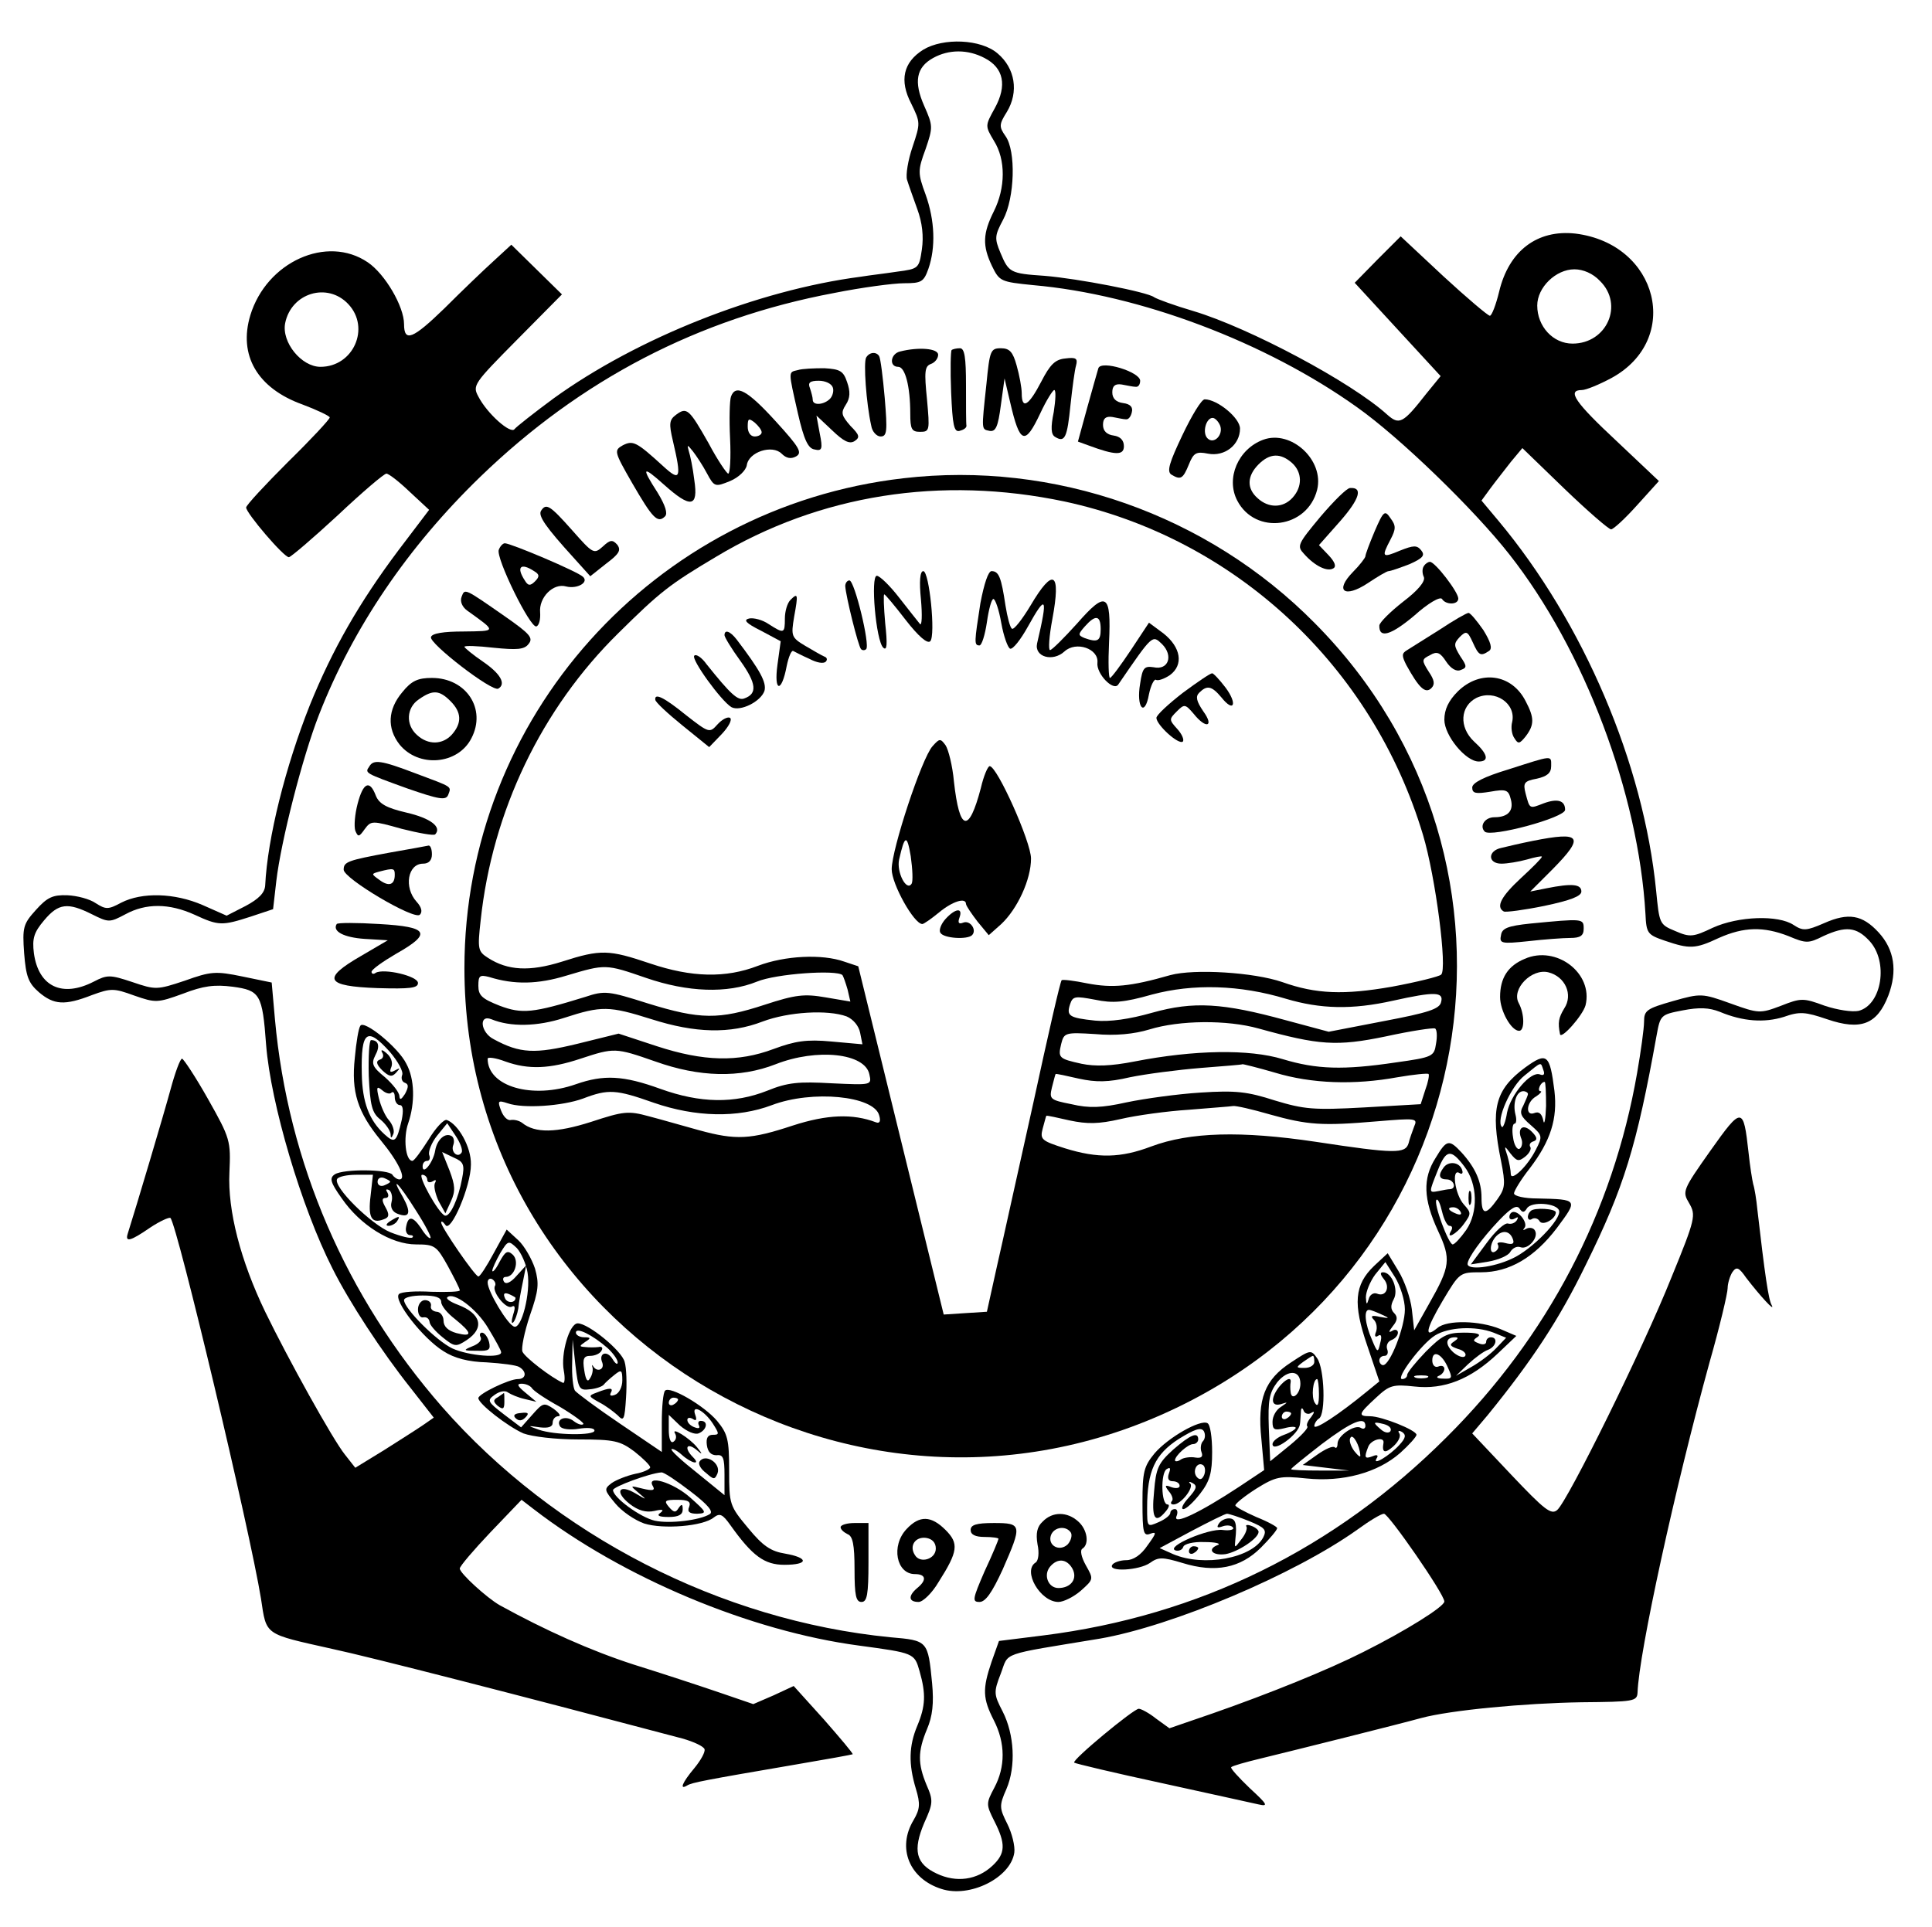 <?xml version="1.0" standalone="no"?>
<!DOCTYPE svg PUBLIC "-//W3C//DTD SVG 20010904//EN"
 "http://www.w3.org/TR/2001/REC-SVG-20010904/DTD/svg10.dtd">
<svg version="1.0" xmlns="http://www.w3.org/2000/svg"
 width="416pt" height="415pt" viewBox="0 0 416 415"
 preserveAspectRatio="xMidYMid meet">

<g transform="translate(0,415) scale(0.1,-0.1)"
fill="#000000" stroke="none">
<path d="M1988 4043 c-43 -27 -52 -66 -26 -116 20 -41 20 -42 3 -93 -10 -29
-15 -61 -12 -71 3 -10 13 -38 22 -63 11 -30 14 -59 10 -87 -6 -41 -7 -42 -53
-48 -26 -4 -61 -8 -79 -11 -222 -29 -481 -132 -661 -262 -42 -31 -80 -61 -84
-66 -8 -12 -59 33 -78 70 -13 24 -10 28 83 122 l97 98 -54 53 -55 54 -38 -35
c-21 -19 -69 -65 -106 -102 -68 -66 -87 -74 -87 -34 0 38 -41 108 -78 133 -88
60 -218 1 -253 -114 -26 -86 15 -157 112 -192 32 -12 59 -25 59 -28 0 -4 -40
-47 -90 -96 -49 -49 -90 -93 -90 -98 0 -12 81 -107 92 -107 4 0 52 41 105 90
53 50 100 90 105 90 5 0 27 -17 50 -39 l42 -39 -66 -87 c-84 -112 -142 -213
-191 -334 -52 -131 -91 -285 -96 -388 -1 -16 -14 -29 -42 -44 l-41 -21 -52 23
c-60 26 -130 28 -175 5 -28 -15 -33 -15 -55 -1 -13 9 -40 16 -61 17 -31 1 -43
-4 -68 -32 -27 -30 -29 -37 -25 -93 4 -50 9 -64 32 -84 32 -27 55 -29 114 -6
41 15 47 15 91 -1 46 -16 50 -16 105 4 44 17 68 20 107 15 59 -8 64 -16 72
-125 10 -127 76 -350 143 -482 36 -72 106 -179 168 -257 l50 -64 -23 -16 c-13
-9 -51 -33 -84 -54 l-62 -38 -22 28 c-26 32 -123 207 -172 308 -53 110 -81
218 -77 300 3 68 2 73 -46 158 -27 48 -53 87 -56 87 -4 0 -15 -30 -25 -67 -15
-55 -73 -250 -92 -310 -6 -19 6 -16 48 13 21 14 41 23 44 21 15 -16 171 -672
195 -820 12 -80 6 -75 153 -108 80 -17 407 -101 754 -193 25 -7 46 -17 48 -23
2 -6 -8 -24 -22 -41 -26 -31 -33 -48 -15 -37 10 6 35 11 234 45 65 11 120 21
122 22 1 2 -27 35 -62 75 l-65 72 -43 -20 -44 -19 -73 25 c-41 14 -123 41
-184 60 -93 30 -191 74 -289 128 -28 16 -86 69 -86 79 0 5 30 40 66 78 l67 70
26 -20 c192 -148 467 -263 701 -294 118 -16 119 -16 130 -55 14 -49 13 -75 -5
-118 -18 -43 -19 -82 -3 -135 10 -33 9 -44 -5 -68 -36 -60 -9 -126 60 -148 61
-20 149 24 157 78 2 14 -5 42 -15 62 -17 34 -18 39 -2 75 21 49 17 118 -8 167
-19 37 -20 41 -4 82 18 47 -5 39 213 75 156 27 419 138 555 235 26 19 51 34
57 34 10 0 130 -173 130 -189 0 -11 -83 -63 -175 -109 -75 -38 -201 -89 -324
-132 l-93 -32 -29 21 c-15 12 -32 21 -37 21 -11 0 -145 -111 -139 -116 2 -2
86 -22 188 -44 101 -22 195 -43 209 -46 22 -5 19 0 -19 35 -24 23 -42 43 -40
45 2 3 31 11 64 19 74 18 298 74 345 87 63 17 222 32 345 34 113 1 120 2 121
21 3 86 81 442 155 711 22 77 39 149 39 160 0 10 5 26 10 34 9 13 14 11 30
-12 30 -39 63 -75 55 -59 -7 11 -15 67 -31 206 -2 21 -6 46 -9 55 -2 8 -7 39
-10 68 -11 99 -14 100 -82 4 -60 -85 -61 -88 -46 -113 15 -26 14 -33 -38 -160
-61 -153 -223 -481 -246 -501 -13 -11 -27 0 -99 76 l-84 89 33 39 c96 118 154
206 211 323 83 168 110 256 153 495 8 44 9 45 56 54 36 7 57 6 80 -3 50 -21
96 -24 138 -11 34 12 46 11 93 -5 73 -25 108 -11 132 51 20 53 13 99 -21 136
-35 38 -65 43 -117 20 -39 -17 -46 -17 -66 -4 -33 22 -119 19 -174 -6 -42 -20
-49 -21 -81 -7 -34 14 -34 16 -41 87 -27 273 -156 577 -340 797 l-36 43 19 26
c11 15 31 40 44 57 l25 30 91 -88 c50 -48 95 -87 100 -87 5 0 30 23 56 52 l47
52 -91 86 c-89 83 -108 110 -75 110 9 0 38 12 64 26 152 83 101 289 -78 311
-82 9 -143 -37 -164 -125 -7 -29 -16 -52 -20 -52 -4 0 -49 38 -100 85 l-92 86
-50 -50 -49 -50 92 -100 93 -101 -31 -38 c-50 -64 -58 -68 -84 -45 -77 70
-297 187 -417 223 -41 12 -79 26 -85 30 -14 11 -163 40 -236 46 -74 5 -77 7
-95 50 -13 31 -12 37 6 71 25 47 28 148 5 180 -14 20 -14 25 3 52 26 43 18 94
-20 126 -36 31 -117 34 -160 8z m132 -18 c41 -21 49 -59 22 -108 -21 -38 -21
-38 -2 -70 26 -41 25 -102 0 -152 -24 -48 -25 -74 -4 -118 16 -33 19 -34 88
-41 230 -20 502 -123 698 -263 92 -65 252 -220 328 -317 162 -206 278 -515
293 -774 2 -42 4 -45 42 -58 53 -18 65 -18 116 6 54 24 96 25 150 4 38 -16 43
-16 75 0 48 22 71 20 99 -10 42 -45 27 -138 -23 -151 -14 -3 -46 2 -73 11 -46
17 -51 17 -94 0 -45 -17 -48 -17 -109 5 -61 22 -64 22 -124 5 -56 -16 -62 -20
-62 -44 0 -15 -7 -65 -15 -111 -52 -299 -192 -567 -410 -784 -241 -241 -534
-385 -868 -427 l-96 -12 -16 -45 c-20 -59 -19 -79 5 -126 25 -49 25 -100 1
-145 -18 -34 -18 -36 0 -72 25 -49 24 -70 -4 -96 -33 -31 -78 -37 -120 -17
-45 21 -52 50 -27 109 19 42 20 48 5 82 -19 46 -19 72 1 120 12 28 15 56 11
99 -9 92 -9 92 -90 99 -365 36 -722 219 -965 496 -207 237 -332 526 -360 835
l-7 79 -63 13 c-58 12 -68 11 -124 -9 -60 -20 -63 -20 -113 -3 -48 16 -54 16
-83 1 -68 -35 -119 -11 -129 61 -4 32 0 45 22 71 31 37 51 39 103 13 36 -18
38 -18 72 0 44 24 94 24 149 -1 52 -24 59 -24 121 -4 l48 16 7 61 c10 85 56
266 92 358 73 187 191 361 347 512 216 209 469 341 762 396 60 12 128 21 151
21 37 0 42 3 52 31 16 46 14 104 -6 160 -17 46 -17 52 0 98 16 47 16 50 -3 93
-23 52 -17 83 19 103 34 19 75 19 111 0z m1325 -480 c52 -51 15 -135 -59 -135
-42 0 -76 37 -76 82 0 39 40 78 80 78 19 0 40 -9 55 -25z m-2695 -50 c48 -51
11 -135 -60 -135 -41 0 -84 53 -76 94 13 65 91 89 136 41z"/>
<path d="M1938 3393 c-21 -5 -24 -33 -4 -33 15 0 26 -42 26 -101 0 -33 3 -39
21 -39 21 0 21 3 15 70 -6 59 -5 71 8 76 9 3 16 12 16 20 0 14 -43 17 -82 7z"/>
<path d="M2049 3396 c-2 -2 -3 -43 -1 -91 3 -70 6 -86 18 -83 8 2 15 6 15 11
-1 4 -1 43 -1 87 0 60 -3 80 -13 80 -8 0 -16 -2 -18 -4z"/>
<path d="M2124 3323 c-11 -102 -11 -97 7 -101 13 -2 18 9 24 55 l8 58 12 -51
c21 -91 32 -94 65 -24 13 28 27 50 30 50 4 0 3 -21 -1 -47 -7 -34 -6 -49 3
-54 21 -13 26 -1 33 69 4 37 9 75 12 85 4 15 0 18 -23 15 -22 -2 -33 -13 -52
-50 -27 -52 -42 -61 -42 -25 0 12 -5 39 -11 60 -8 29 -15 37 -34 37 -22 0 -24
-5 -31 -77z"/>
<path d="M1865 3380 c-6 -10 0 -98 11 -147 2 -13 12 -23 20 -23 14 0 15 11 9
83 -4 45 -9 85 -12 90 -6 10 -21 9 -28 -3z"/>
<path d="M2365 3357 c-2 -7 -13 -45 -24 -85 l-20 -73 22 -8 c59 -22 77 -22 77
-2 0 13 -8 21 -22 23 -15 2 -23 10 -23 23 0 14 6 19 20 17 11 -2 24 -5 29 -5
6 -1 11 6 13 15 3 11 -3 18 -19 20 -15 2 -23 10 -23 23 0 14 6 19 20 17 11 -2
25 -5 30 -5 6 -1 10 5 10 13 0 19 -84 45 -90 27z"/>
<path d="M1718 3353 c-21 -5 -21 0 0 -93 13 -57 22 -76 36 -78 16 -4 18 1 11
35 l-7 38 34 -32 c24 -23 37 -30 48 -23 12 8 11 13 -9 33 -19 22 -21 28 -10
45 10 15 10 29 3 49 -8 24 -15 28 -49 30 -22 0 -48 -1 -57 -4z m75 -37 c3 -7
0 -19 -6 -25 -13 -13 -37 -15 -37 -2 0 5 -3 16 -6 25 -5 12 0 16 19 16 14 0
27 -6 30 -14z"/>
<path d="M1574 3296 c-3 -8 -4 -49 -2 -90 2 -42 0 -76 -4 -76 -3 0 -23 29 -42
65 -42 74 -47 79 -70 62 -15 -11 -16 -19 -7 -57 19 -81 16 -88 -21 -54 -58 53
-65 56 -87 45 -19 -11 -19 -13 20 -81 44 -76 55 -88 71 -72 6 6 1 23 -16 51
-36 56 -33 59 14 17 57 -51 74 -49 65 10 -3 26 -9 54 -12 63 -4 14 -3 14 9 -1
7 -9 21 -30 30 -47 16 -30 18 -30 50 -17 19 8 34 23 36 34 4 29 55 45 75 25
10 -10 20 -12 31 -6 14 8 8 19 -44 76 -61 67 -86 80 -96 53z m66 -77 c0 -5 -7
-9 -15 -9 -9 0 -15 9 -15 21 0 18 2 19 15 9 8 -7 15 -16 15 -21z"/>
<path d="M2546 3213 c-28 -59 -34 -78 -24 -85 20 -12 25 -10 38 22 10 25 16
28 41 23 36 -7 69 19 69 54 0 23 -49 63 -76 63 -7 0 -28 -35 -48 -77z m81 21
c8 -20 -13 -42 -27 -28 -12 12 -3 44 11 44 5 0 12 -7 16 -16z"/>
<path d="M2720 3203 c-54 -20 -81 -83 -56 -131 39 -75 151 -60 172 23 16 64
-56 130 -116 108z m62 -50 c22 -20 23 -51 1 -75 -20 -22 -51 -23 -75 -1 -24
21 -23 48 2 73 24 24 47 25 72 3z"/>
<path d="M1945 3120 c-538 -62 -945 -516 -945 -1055 0 -775 827 -1286 1533
-947 659 316 810 1174 298 1690 -231 234 -561 350 -886 312z m347 -50 c367
-79 663 -354 772 -718 27 -90 53 -290 39 -301 -4 -4 -52 -16 -106 -26 -103
-18 -163 -16 -236 10 -61 21 -189 29 -241 15 -87 -25 -125 -28 -178 -18 -29 6
-54 9 -56 7 -3 -2 -30 -121 -61 -264 -32 -143 -67 -303 -79 -355 l-21 -95 -47
-3 -46 -3 -92 375 -92 375 -30 10 c-48 17 -128 13 -186 -9 -70 -27 -143 -25
-232 5 -89 30 -106 31 -190 4 -70 -22 -117 -19 -159 8 -22 14 -23 19 -16 81
25 235 131 456 297 619 89 88 109 104 210 164 223 134 484 175 750 119z m-901
-1026 c90 -31 175 -34 239 -8 41 17 171 26 184 14 2 -3 7 -17 11 -31 l6 -26
-53 9 c-46 8 -65 6 -132 -16 -98 -32 -138 -32 -251 3 -85 27 -93 28 -135 14
-113 -35 -136 -37 -184 -19 -38 15 -46 22 -46 43 0 22 3 24 23 19 54 -17 105
-16 167 3 84 25 84 25 171 -5z m1378 -45 c74 -22 142 -24 231 -4 90 20 109 19
103 -3 -3 -15 -28 -23 -123 -41 l-119 -23 -93 25 c-135 37 -198 41 -287 16
-49 -14 -92 -20 -123 -17 -56 6 -62 10 -54 35 6 18 11 18 54 10 38 -8 62 -6
122 11 89 24 190 21 289 -9z m-1366 -44 c94 -30 169 -32 239 -5 56 21 140 26
181 11 14 -6 26 -20 29 -35 l5 -25 -67 6 c-53 5 -78 1 -124 -16 -77 -29 -151
-27 -252 6 l-82 27 -89 -22 c-91 -22 -123 -21 -180 10 -28 14 -33 54 -5 43 41
-17 99 -16 157 3 80 26 96 26 188 -3z m1307 -20 c130 -36 168 -39 274 -17 55
12 102 19 106 17 4 -2 5 -17 2 -33 -4 -27 -7 -29 -86 -40 -114 -17 -171 -15
-244 7 -72 22 -191 20 -319 -5 -51 -10 -85 -11 -114 -5 -50 11 -51 13 -44 43
6 24 9 25 73 21 44 -4 84 0 117 10 65 20 167 21 235 2z m-1299 -71 c95 -34
182 -36 259 -6 89 35 193 24 202 -22 5 -23 5 -23 -81 -19 -71 4 -95 2 -139
-16 -71 -28 -144 -27 -230 4 -80 29 -122 31 -182 10 -94 -33 -190 -5 -190 55
0 4 17 2 38 -6 50 -18 96 -16 162 6 73 24 75 24 161 -6z m1334 -24 c79 -24
171 -27 264 -10 35 6 65 9 67 7 2 -2 -1 -18 -7 -34 l-10 -31 -122 -7 c-109 -6
-129 -4 -192 15 -59 19 -84 22 -160 17 -49 -3 -121 -13 -159 -21 -54 -12 -81
-13 -119 -4 -46 9 -48 11 -42 36 4 15 7 28 8 29 1 1 24 -4 50 -10 37 -8 63 -8
110 3 34 7 103 16 152 20 50 4 90 7 90 8 0 1 32 -7 70 -18z m-1337 -65 c90
-31 180 -33 254 -5 87 33 220 20 231 -22 4 -13 1 -18 -7 -15 -50 19 -105 17
-179 -7 -91 -30 -122 -32 -202 -10 -33 9 -81 23 -108 30 -44 12 -54 11 -124
-12 -75 -24 -121 -25 -149 -2 -7 5 -17 7 -24 6 -7 -2 -16 7 -21 20 -8 21 -7
23 14 16 34 -12 118 -6 162 10 55 21 71 20 153 -9z m1326 -25 c82 -23 113 -25
230 -15 85 7 89 7 81 -11 -4 -11 -10 -27 -12 -36 -7 -23 -29 -23 -200 3 -161
24 -271 21 -354 -10 -66 -25 -115 -26 -186 -4 -50 16 -54 19 -48 42 4 14 7 27
8 28 1 1 24 -4 50 -10 38 -8 62 -8 110 3 34 8 100 17 147 20 47 4 90 7 95 8 6
1 41 -7 79 -18z"/>
<path d="M1983 2859 c3 -34 2 -57 -2 -53 -4 5 -24 30 -45 57 -20 26 -42 47
-48 47 -14 0 -2 -141 14 -155 8 -7 9 7 4 53 -3 34 -4 62 -2 62 2 0 23 -25 46
-55 28 -36 47 -52 53 -46 12 12 -2 151 -15 151 -7 0 -9 -22 -5 -61z"/>
<path d="M2111 2851 c-13 -84 -14 -91 -2 -91 5 0 12 23 16 50 4 28 10 50 14
50 4 0 12 -23 17 -52 5 -28 14 -53 19 -55 6 -2 23 20 38 47 40 72 44 66 20
-36 -6 -29 34 -40 59 -17 25 23 74 6 71 -24 -3 -24 35 -63 45 -47 74 108 73
107 94 87 25 -25 14 -57 -18 -50 -20 3 -24 -1 -29 -35 -9 -52 10 -74 19 -23 4
19 11 33 15 31 4 -3 18 2 30 10 30 22 24 60 -14 90 l-31 23 -39 -59 c-22 -33
-42 -60 -45 -60 -3 0 -4 34 -2 76 5 107 -6 113 -69 41 -28 -31 -54 -57 -58
-57 -4 0 -2 30 5 67 19 102 2 112 -47 29 -18 -30 -36 -53 -40 -50 -4 2 -10 25
-14 50 -9 60 -14 74 -30 74 -7 0 -16 -27 -24 -69z m259 -56 c0 -26 -7 -29 -35
-19 -14 6 -14 8 1 25 23 26 34 24 34 -6z"/>
<path d="M1820 2888 c1 -21 28 -130 34 -136 3 -3 8 -3 11 0 9 8 -25 148 -36
148 -5 0 -9 -6 -9 -12z"/>
<path d="M1702 2858 c-7 -7 -12 -25 -12 -40 0 -33 -2 -33 -35 -12 -13 9 -32
14 -42 12 -13 -3 -7 -10 25 -26 l43 -23 -7 -51 c-8 -59 9 -61 20 -2 4 19 10
34 14 32 4 -2 19 -10 35 -17 15 -8 30 -11 35 -6 4 4 3 9 -3 11 -5 2 -24 13
-41 23 -30 18 -31 21 -24 63 9 49 8 52 -8 36z"/>
<path d="M1560 2782 c0 -4 15 -29 34 -55 35 -49 37 -71 9 -81 -14 -6 -30 9
-82 74 -10 14 -22 22 -26 18 -8 -7 58 -98 80 -111 19 -10 63 12 71 35 5 18 -9
44 -60 111 -14 18 -26 22 -26 9z"/>
<path d="M2547 2658 c-31 -24 -57 -48 -57 -54 0 -15 48 -59 57 -51 3 4 -2 16
-12 27 -18 20 -18 21 -1 38 16 16 18 16 36 -5 27 -34 45 -28 21 5 -15 22 -17
32 -9 40 17 17 27 15 48 -10 27 -34 35 -14 9 21 -13 17 -26 31 -29 31 -4 0
-32 -19 -63 -42z"/>
<path d="M1411 2643 c0 -5 26 -29 58 -55 l58 -47 27 28 c15 16 23 31 18 35 -5
3 -17 -3 -27 -14 -17 -19 -18 -19 -68 20 -48 39 -68 48 -66 33z"/>
<path d="M2008 2543 c-23 -25 -88 -222 -88 -265 0 -32 48 -118 66 -118 3 0 19
11 36 25 29 24 58 33 58 18 1 -5 12 -21 25 -38 l24 -29 27 24 c35 33 64 96 64
141 0 36 -73 199 -89 199 -4 0 -13 -21 -19 -47 -26 -99 -46 -94 -58 14 -3 34
-12 69 -18 78 -11 15 -13 15 -28 -2z m-45 -296 c-11 -18 -33 25 -27 52 12 53
17 55 25 7 4 -28 5 -54 2 -59z"/>
<path d="M2036 2171 c-10 -11 -15 -25 -11 -30 7 -12 58 -15 68 -5 11 11 -4 33
-19 27 -10 -4 -12 0 -8 11 8 22 -9 20 -30 -3z"/>
<path d="M2843 3037 c-49 -59 -51 -63 -35 -80 23 -26 50 -39 63 -31 7 4 3 14
-10 28 l-21 22 46 52 c42 48 49 73 21 71 -7 0 -35 -28 -64 -62z"/>
<path d="M1165 3050 c-7 -11 11 -36 70 -101 l36 -40 34 27 c28 21 33 29 24 41
-10 11 -15 11 -31 -4 -19 -17 -21 -16 -66 35 -48 54 -56 59 -67 42z"/>
<path d="M2960 3006 c-11 -26 -20 -50 -20 -54 0 -3 -12 -19 -27 -34 -40 -41
-18 -57 32 -24 21 14 41 26 45 26 4 0 24 7 45 15 29 13 34 19 25 30 -9 11 -16
11 -46 -1 -38 -16 -40 -14 -20 24 12 23 12 30 0 46 -12 18 -15 16 -34 -28z"/>
<path d="M1074 2966 c-7 -17 68 -170 81 -165 6 2 9 16 8 30 -3 32 28 64 56 56
24 -6 50 9 36 21 -11 11 -155 72 -168 72 -4 0 -10 -6 -13 -14z m76 -46 c12 -7
12 -12 2 -22 -10 -10 -15 -10 -22 2 -19 29 -9 39 20 20z"/>
<path d="M3066 2931 c-4 -5 -4 -16 0 -24 3 -9 -12 -28 -45 -53 -28 -22 -50
-44 -51 -51 -1 -29 25 -21 75 21 30 27 56 42 60 36 8 -13 35 -13 35 1 0 14
-50 79 -61 79 -4 0 -10 -4 -13 -9z"/>
<path d="M994 2865 c-4 -10 1 -22 12 -30 64 -46 64 -44 -8 -45 -43 0 -68 -4
-70 -12 -5 -13 132 -119 145 -111 17 10 5 32 -33 58 -22 15 -40 30 -40 32 0 3
28 2 63 -2 50 -5 66 -4 75 8 11 13 3 22 -50 59 -89 62 -87 61 -94 43z"/>
<path d="M3100 2794 c-30 -19 -62 -39 -70 -44 -12 -7 -12 -12 -2 -32 27 -49
41 -63 54 -50 8 8 7 17 -6 36 -15 24 -15 26 3 35 15 9 22 6 35 -14 10 -15 22
-22 31 -18 14 5 14 8 -1 30 -14 23 -14 27 -1 41 14 14 17 13 28 -11 13 -29 17
-31 35 -19 8 5 4 19 -12 45 -14 20 -28 37 -32 37 -4 0 -32 -16 -62 -36z"/>
<path d="M866 2659 c-31 -37 -33 -77 -6 -112 41 -51 126 -44 155 13 33 63 -11
130 -85 130 -30 0 -44 -6 -64 -31z m104 -19 c24 -24 25 -47 3 -72 -20 -22 -51
-23 -75 -1 -25 22 -23 59 4 77 30 21 44 20 68 -4z"/>
<path d="M3139 2661 c-20 -20 -29 -39 -29 -61 0 -34 46 -90 74 -90 23 0 20 16
-10 43 -33 31 -30 76 5 94 40 19 86 -12 77 -52 -3 -11 -1 -27 5 -35 8 -13 11
-12 24 4 19 25 19 40 0 76 -30 59 -98 68 -146 21z"/>
<path d="M3248 2493 c-53 -16 -78 -29 -78 -39 0 -13 8 -14 39 -9 34 6 39 4 44
-16 7 -25 -6 -39 -35 -39 -21 0 -33 -19 -21 -31 13 -13 173 30 173 47 0 20
-16 25 -46 14 -31 -12 -30 -13 -39 21 -6 23 -3 27 24 32 22 5 31 12 31 27 0
24 5 24 -92 -7z"/>
<path d="M795 2499 c-10 -14 -9 -14 82 -47 69 -24 83 -26 88 -14 7 19 11 16
-69 46 -76 29 -92 31 -101 15z"/>
<path d="M770 2419 c-6 -23 -8 -48 -5 -58 6 -14 8 -14 20 3 14 19 16 19 80 1
36 -9 68 -15 72 -12 15 16 -10 35 -62 47 -43 10 -59 19 -66 37 -13 34 -27 28
-39 -18z"/>
<path d="M3300 2339 c-25 -5 -55 -12 -67 -15 -30 -6 -30 -34 0 -34 12 0 37 4
55 9 17 5 32 8 32 6 0 -3 -20 -23 -45 -46 -42 -39 -55 -62 -37 -72 4 -2 43 3
87 12 57 12 80 21 80 31 0 16 -20 18 -75 7 l-35 -7 48 48 c70 71 62 82 -43 61z"/>
<path d="M840 2314 c-92 -17 -100 -20 -100 -37 0 -19 152 -109 164 -97 6 6 4
16 -7 28 -28 31 -19 82 14 82 12 0 19 7 19 20 0 11 -3 19 -7 19 -5 -1 -42 -8
-83 -15z m10 -48 c0 -22 -13 -26 -33 -11 -18 13 -18 13 0 18 31 8 33 7 33 -7z"/>
<path d="M725 2160 c-10 -16 16 -29 60 -32 l50 -3 -58 -34 c-85 -49 -76 -65
36 -69 70 -2 87 0 87 11 0 15 -73 32 -91 22 -5 -4 -9 -2 -9 2 0 5 24 22 53 39
78 44 70 58 -36 64 -49 3 -90 3 -92 0z"/>
<path d="M3295 2161 c-48 -5 -61 -10 -63 -25 -4 -18 1 -19 58 -13 35 4 76 7
91 7 22 0 29 5 29 20 0 22 -1 22 -115 11z"/>
<path d="M3283 2085 c-36 -15 -53 -41 -53 -82 0 -30 24 -73 41 -73 12 0 12 36
-1 60 -16 30 28 75 64 66 36 -9 54 -48 34 -78 -12 -20 -14 -30 -9 -55 2 -13
49 40 55 62 17 69 -63 130 -131 100z"/>
<path d="M776 1941 c-4 -5 -9 -36 -12 -69 -8 -74 6 -117 56 -178 38 -46 56
-84 40 -84 -5 0 -12 5 -15 10 -8 12 -105 13 -124 1 -12 -8 -10 -17 15 -52 40
-58 106 -99 160 -99 40 0 44 -3 68 -46 14 -26 26 -49 26 -53 0 -3 -27 -4 -61
-3 -34 2 -65 0 -70 -5 -13 -13 52 -96 96 -123 23 -15 54 -23 93 -24 32 -2 64
-6 70 -10 17 -10 15 -26 -3 -26 -19 0 -85 -32 -85 -41 0 -12 63 -61 97 -76 19
-7 69 -13 118 -13 78 0 90 -3 121 -26 19 -15 34 -30 34 -34 0 -4 -15 -11 -32
-14 -18 -4 -41 -13 -51 -20 -17 -13 -16 -15 8 -44 14 -17 42 -36 62 -43 41
-13 127 -6 150 13 13 10 19 7 36 -17 47 -66 73 -85 116 -85 52 0 53 15 2 24
-31 5 -48 16 -80 55 -40 48 -41 51 -41 124 0 67 -3 79 -26 107 -28 33 -102 76
-112 65 -4 -4 -7 -35 -7 -69 l0 -63 -90 61 c-49 33 -93 66 -97 71 -4 6 -7 33
-6 60 l1 50 6 -55 c6 -51 8 -55 31 -52 13 1 27 6 30 10 3 4 13 13 23 21 15 12
17 11 17 -12 0 -14 -7 -28 -16 -31 -8 -3 -12 -2 -9 4 7 12 -2 12 -30 1 -19 -7
-18 -8 5 -21 14 -7 31 -20 40 -28 13 -14 15 -10 18 38 2 30 1 64 -3 77 -6 24
-78 83 -101 83 -18 0 -37 -66 -30 -102 3 -16 2 -28 -2 -26 -25 11 -82 55 -87
67 -3 7 4 42 16 78 19 54 20 69 11 101 -7 21 -23 49 -36 61 l-25 23 -28 -51
c-15 -28 -30 -51 -33 -50 -7 0 -80 106 -80 116 0 4 4 2 9 -5 11 -19 55 83 55
130 1 37 -27 87 -52 96 -6 2 -24 -17 -39 -42 -16 -25 -31 -46 -35 -46 -15 0
-20 50 -9 81 15 44 14 95 -4 128 -17 35 -91 95 -99 82z m64 -57 c17 -20 29
-42 26 -49 -3 -8 0 -15 6 -17 8 -3 8 -9 0 -24 -8 -12 -11 -14 -12 -5 0 8 -14
26 -31 41 -27 22 -30 29 -21 47 11 20 7 33 -9 33 -4 0 -6 -35 -5 -77 3 -64 7
-80 25 -94 11 -9 21 -23 22 -31 0 -10 2 -10 6 0 3 7 -2 21 -10 30 -8 9 -17 30
-21 46 -6 25 -5 28 7 18 8 -7 17 -9 20 -5 4 3 7 -1 7 -10 0 -9 5 -17 11 -17 7
0 8 -12 4 -32 -11 -48 -15 -51 -37 -31 -33 30 -48 69 -49 131 -2 92 11 102 61
46z m154 -216 c-8 -13 -24 1 -18 16 3 8 1 16 -3 19 -14 9 -32 -7 -36 -31 -4
-25 -27 -54 -27 -34 0 7 4 12 10 12 5 0 7 6 4 13 -2 7 5 26 17 41 l22 27 18
-27 c10 -15 16 -31 13 -36z m1 -56 c-8 -44 -26 -83 -37 -80 -14 5 -60 88 -49
88 6 0 11 -5 11 -11 0 -5 5 -7 12 -3 6 4 8 3 5 -3 -4 -6 0 -23 7 -39 l15 -27
12 26 c10 22 9 34 -3 66 l-16 40 25 -12 c21 -9 24 -15 18 -45z m-197 -37 c-6
-47 2 -61 28 -51 12 4 13 10 4 26 -8 14 -8 20 0 20 6 0 8 5 4 12 -4 6 -3 8 4
5 5 -4 8 -15 5 -26 -3 -11 2 -21 13 -25 26 -10 30 2 12 35 -29 50 -10 32 27
-27 20 -31 34 -58 32 -60 -2 -3 -12 7 -21 22 -18 26 -28 26 -32 -1 -1 -8 3
-15 9 -15 5 0 8 -2 5 -5 -3 -3 -24 2 -47 11 -42 17 -125 99 -115 115 3 5 21 9
41 9 l36 0 -5 -45z m42 30 c0 -2 -6 -5 -13 -8 -8 -3 -14 1 -14 8 0 7 6 11 14
8 7 -3 13 -6 13 -8z m296 -196 c7 -43 -13 -122 -29 -116 -14 4 -57 76 -57 95
0 7 5 10 10 7 6 -4 8 -10 6 -14 -8 -12 24 -52 36 -45 7 4 8 -2 3 -17 -4 -13
-4 -21 0 -17 4 4 9 18 11 30 1 13 6 39 10 58 l7 35 -21 -23 c-12 -14 -23 -19
-27 -12 -3 5 -2 10 4 10 19 0 30 34 15 48 -11 10 -16 7 -28 -15 -8 -16 -15
-24 -16 -20 0 5 8 22 17 38 17 28 18 28 36 11 9 -10 20 -34 23 -53z m-26 -54
c0 -12 -19 -12 -23 0 -4 9 -1 12 9 8 7 -3 14 -7 14 -8z m-160 -9 c0 -8 13 -24
30 -37 37 -30 38 -39 3 -30 -18 5 -28 14 -28 27 0 10 -7 19 -15 19 -8 1 -14 6
-12 13 1 7 -5 12 -13 12 -8 0 -15 -9 -15 -20 0 -11 5 -19 12 -17 7 1 12 -3 13
-10 0 -6 13 -21 28 -33 26 -21 29 -21 52 -6 39 26 31 57 -19 76 -16 6 -26 13
-23 16 13 13 63 -24 88 -66 15 -25 28 -48 28 -52 2 -14 -70 -8 -105 8 -34 16
-104 86 -104 104 0 6 18 10 40 10 27 0 40 -4 40 -14z m358 -99 c12 -11 22 -25
22 -31 0 -6 -5 -3 -11 7 -12 20 -31 13 -22 -8 5 -15 -12 -21 -20 -7 -2 4 -3 2
-1 -4 1 -6 -1 -16 -6 -23 -5 -9 -9 -2 -12 18 -4 25 -1 31 13 31 10 0 21 5 24
11 4 6 1 10 -6 8 -8 -1 -21 -1 -29 0 -13 1 -13 2 0 11 13 8 12 10 -2 10 -10 0
-18 5 -18 10 0 13 36 -5 68 -33z m-163 -86 c3 -6 30 -24 61 -41 30 -18 53 -35
50 -37 -3 -3 -12 0 -20 6 -17 14 -40 5 -30 -11 4 -6 22 -8 40 -5 19 3 34 2 34
-4 0 -11 -86 -10 -120 2 -25 9 -25 9 3 5 18 -2 27 1 27 10 0 8 6 14 12 14 7 0
2 7 -10 16 -21 14 -23 13 -46 -13 l-24 -27 -37 28 c-35 27 -37 30 -20 42 11 8
23 10 29 5 6 -4 22 -11 36 -14 l25 -6 -24 20 c-17 14 -19 19 -8 19 9 0 18 -4
22 -9z m315 -25 c0 -3 -4 -8 -10 -11 -5 -3 -10 -1 -10 4 0 6 5 11 10 11 6 0
10 -2 10 -4z m75 -52 c14 -22 14 -24 0 -24 -11 0 -15 -7 -13 -22 2 -15 9 -22
21 -22 14 2 17 -6 17 -42 l0 -44 -59 48 c-33 26 -58 49 -55 51 2 2 12 -3 22
-12 21 -19 42 -23 24 -5 -19 19 -14 32 6 17 15 -13 16 -12 3 4 -16 20 -58 46
-47 29 3 -6 2 -13 -4 -17 -6 -4 -10 7 -10 26 l0 32 24 -23 c15 -13 32 -20 40
-17 18 7 22 27 5 27 -5 0 -7 -4 -4 -10 3 -6 -1 -7 -9 -4 -9 3 -16 10 -16 16 0
5 5 6 12 2 7 -5 9 -2 5 9 -9 24 19 10 38 -19z m-48 -146 c38 -29 50 -44 41
-49 -21 -13 -86 -21 -118 -14 -31 7 -90 50 -90 66 0 7 78 36 104 38 5 1 33
-18 63 -41z"/>
<path d="M823 1883 c4 -6 2 -13 -5 -15 -9 -3 -8 -10 5 -23 15 -14 21 -15 30
-5 9 10 9 11 -2 5 -11 -6 -13 -4 -8 8 3 9 -1 21 -11 29 -9 8 -13 8 -9 1z"/>
<path d="M840 1520 c-9 -6 -10 -10 -3 -10 6 0 15 5 18 10 8 12 4 12 -15 0z"/>
<path d="M1035 1270 c3 -6 -4 -14 -17 -19 -22 -9 -21 -10 9 -10 26 -1 30 2 26
19 -3 11 -10 20 -15 20 -5 0 -6 -5 -3 -10z"/>
<path d="M1072 1141 c-11 -6 -10 -10 0 -19 11 -8 14 -7 14 9 0 10 0 19 -1 19
0 0 -6 -4 -13 -9z"/>
<path d="M1110 1096 c7 -7 14 -6 21 1 9 9 7 12 -9 10 -14 -1 -18 -5 -12 -11z"/>
<path d="M1506 1002 c-3 -5 3 -16 14 -24 17 -15 19 -15 25 -1 8 22 -27 44 -39
25z"/>
<path d="M1406 949 c5 -9 -1 -10 -22 -5 -28 7 -28 7 -9 -9 19 -16 18 -16 -7
-1 -36 21 -45 3 -12 -23 18 -14 35 -19 53 -15 17 4 22 3 13 -4 -9 -6 -3 -9 18
-9 21 0 30 5 30 16 0 12 -2 13 -9 3 -6 -10 -10 -10 -21 3 -11 13 -8 15 18 15
24 0 30 -4 26 -15 -5 -11 1 -15 17 -15 22 1 21 3 -15 35 -37 33 -96 50 -80 24z"/>
<path d="M3284 1851 c-65 -48 -75 -89 -52 -201 10 -51 9 -59 -8 -83 -25 -35
-34 -34 -34 4 0 34 -13 64 -43 97 -27 29 -32 28 -56 -12 -28 -44 -26 -89 5
-156 29 -62 27 -77 -19 -158 l-32 -57 -5 45 c-3 25 -16 62 -29 83 l-23 38 -29
-27 c-43 -41 -46 -82 -15 -172 l26 -77 -27 -22 c-61 -50 -113 -84 -113 -74 0
5 5 13 10 16 15 9 12 108 -4 130 -13 19 -15 18 -56 -9 -57 -37 -73 -79 -64
-165 l6 -67 -54 -36 c-85 -56 -142 -83 -135 -64 4 9 2 16 -3 16 -6 0 -10 -4
-10 -8 0 -5 -11 -14 -25 -20 -25 -11 -25 -11 -25 31 0 79 17 115 68 148 34 21
48 26 54 17 4 -7 3 -17 -2 -22 -4 -4 -6 -15 -3 -23 4 -10 0 -14 -13 -12 -10 2
-25 0 -31 -4 -7 -5 -13 -5 -13 -2 0 10 28 35 39 35 6 0 11 5 11 10 0 17 -16
11 -54 -22 -32 -29 -37 -40 -41 -90 -6 -58 2 -71 25 -43 7 8 9 15 4 15 -14 0
-15 68 -2 76 8 5 9 2 5 -9 -4 -11 -1 -17 8 -17 8 0 15 -4 15 -10 0 -5 -8 -6
-17 -3 -15 6 -16 4 -6 -9 7 -8 10 -18 6 -21 -3 -4 -2 -7 4 -7 16 0 44 36 36
45 -5 4 -2 5 5 1 11 -6 8 -13 -9 -32 -12 -13 -17 -24 -11 -24 6 0 22 15 36 33
21 27 26 45 26 90 0 31 -4 59 -10 62 -15 9 -85 -31 -114 -65 -23 -28 -26 -40
-26 -105 0 -66 2 -74 17 -68 14 5 13 1 -6 -25 -14 -21 -31 -32 -46 -32 -13 0
-27 -5 -30 -10 -10 -16 58 -12 81 4 18 13 27 13 70 0 71 -22 125 -11 169 33
19 19 35 38 35 42 0 3 -20 14 -45 24 -25 11 -45 22 -45 25 0 4 20 20 45 36 42
26 51 28 108 22 78 -8 153 12 202 55 19 17 35 35 35 39 0 10 -75 40 -100 40
-27 0 -25 5 13 40 29 27 36 29 83 24 63 -7 120 15 179 71 l40 38 -35 15 c-44
18 -114 20 -135 2 -29 -24 -25 -3 11 58 37 62 37 62 83 62 61 0 115 32 163 95
46 62 47 62 -42 64 -27 0 -50 5 -50 11 0 5 15 30 34 54 45 59 60 107 53 167
-10 79 -16 84 -63 50z m39 -5 c4 -10 1 -13 -7 -10 -20 8 -63 -43 -71 -82 -3
-20 -9 -34 -11 -31 -14 13 19 88 49 111 38 31 34 29 40 12z m6 -78 c-1 -29 -4
-43 -6 -31 -3 14 -9 20 -19 16 -20 -8 -18 24 4 36 9 6 13 11 9 11 -8 0 0 20 9
20 2 0 3 -24 3 -52z m-39 26 c0 -3 -5 -14 -10 -25 -9 -16 -6 -23 16 -42 25
-22 26 -24 11 -53 -18 -36 -54 -70 -54 -52 0 7 -3 24 -7 38 -8 24 -7 24 7 5
13 -16 17 -17 31 -6 9 7 14 17 11 21 -3 5 0 10 7 12 9 3 8 9 -4 21 -18 18 -32
8 -22 -16 3 -8 1 -18 -4 -21 -5 -3 -12 8 -14 24 -3 17 -1 30 3 30 4 0 5 9 2
20 -6 24 2 50 17 50 5 0 10 -3 10 -6z m-137 -156 c29 -38 30 -99 4 -137 -12
-17 -25 -31 -29 -31 -9 0 -42 89 -35 96 3 3 8 -8 12 -25 4 -17 11 -31 16 -31
6 0 7 -4 4 -10 -13 -21 11 -8 27 14 16 22 16 24 0 42 -19 21 -27 78 -10 68 6
-4 9 -1 6 7 -6 17 -30 19 -40 4 -12 -16 -9 -25 7 -25 15 0 22 -19 8 -21 -5 0
-16 -2 -25 -4 -22 -4 -22 -5 -2 45 18 45 28 46 57 8z m135 -90 c10 15 64 11
69 -5 6 -18 -59 -85 -102 -104 -41 -19 -95 -25 -95 -11 0 12 30 54 68 94 26
27 38 34 44 25 6 -9 10 -9 16 1z m-143 -8 c3 -6 -1 -7 -9 -4 -18 7 -21 14 -7
14 6 0 13 -4 16 -10z m-120 -210 c0 -38 -32 -120 -47 -120 -4 0 -8 5 -8 10 0
6 5 10 11 10 6 0 9 6 6 14 -3 8 1 17 9 20 8 3 14 10 14 16 0 6 -6 8 -12 4 -9
-5 -8 -2 1 10 10 12 11 20 3 28 -8 8 -8 17 -1 30 11 20 -4 58 -23 58 -7 0 -6
-5 2 -15 14 -17 4 -39 -15 -31 -8 3 -16 -3 -18 -12 -4 -13 -5 -12 -6 4 0 12 9
34 20 49 l22 27 21 -33 c11 -18 21 -49 21 -69z m-50 -11 c18 -8 18 -9 -4 -5
-17 4 -21 2 -13 -6 6 -6 8 -17 5 -26 -4 -9 -2 -13 4 -9 7 5 9 -1 5 -15 -5 -22
-6 -22 -18 7 -15 34 -18 65 -6 64 4 0 16 -5 27 -10z m241 -39 l27 -11 -21 -22
c-11 -12 -36 -31 -54 -41 l-33 -19 26 25 c15 14 34 28 43 31 18 7 22 27 6 27
-5 0 -10 -4 -10 -10 0 -5 -7 -7 -16 -3 -13 5 -13 7 -2 14 8 6 -2 9 -30 9 -36
0 -47 -6 -82 -41 -22 -23 -40 -45 -40 -50 0 -5 -5 -9 -11 -9 -15 0 42 76 71
94 29 18 87 21 126 6z m-85 -19 c-11 -7 -9 -10 8 -16 12 -3 19 -10 16 -15 -3
-5 -14 -2 -25 7 -19 17 -18 33 3 33 8 0 7 -3 -2 -9z m-13 -57 c10 -22 9 -24
-11 -23 -12 0 -16 3 -9 6 6 2 12 9 12 15 0 6 -6 8 -13 5 -7 -3 -13 3 -13 13 0
24 21 15 34 -16z m-288 13 c0 -7 -9 -13 -21 -13 -19 0 -19 1 -3 13 10 7 19 13
21 13 2 0 3 -6 3 -13z m-30 -47 c0 -22 -19 -38 -21 -18 -1 7 -1 16 0 21 2 13
-11 7 -25 -10 -19 -25 -17 -43 4 -37 16 5 16 5 0 -6 -10 -6 -18 -20 -18 -32 0
-17 4 -19 25 -14 14 4 25 4 25 1 0 -3 -11 -10 -25 -15 -14 -5 -25 -14 -25 -20
0 -20 57 21 59 43 1 4 1 15 2 25 0 10 3 12 6 4 2 -6 10 -9 16 -5 8 5 8 2 0 -9
-7 -8 -11 -17 -8 -20 3 -3 -14 -21 -37 -40 l-43 -35 -3 72 c-2 60 1 75 18 98
23 28 50 27 50 -3z m273 13 c-7 -2 -19 -2 -25 0 -7 3 -2 5 12 5 14 0 19 -2 13
-5z m-233 -35 c0 -23 -3 -29 -9 -19 -8 12 -4 51 5 51 2 0 4 -15 4 -32z m-60
-42 c0 -3 -4 -8 -10 -11 -5 -3 -10 -1 -10 4 0 6 5 11 10 11 6 0 10 -2 10 -4z
m160 -27 c0 -5 -4 -8 -10 -4 -13 8 -50 -17 -50 -34 0 -8 -3 -11 -6 -8 -4 4
-21 -4 -38 -16 l-31 -22 50 -6 50 -6 -62 0 c-35 0 -63 1 -63 3 0 2 30 26 66
54 65 49 94 61 94 39z m54 -11 c-3 -5 -12 -4 -20 3 -19 16 -18 18 6 12 11 -3
17 -9 14 -15z m19 -30 c-21 -23 -59 -46 -49 -29 5 7 1 9 -8 5 -18 -7 -19 -3
-10 20 6 16 35 23 33 9 -4 -22 3 -24 21 -8 11 10 17 22 13 28 -4 6 -1 7 6 3 9
-6 8 -13 -6 -28z m-84 -22 c1 -6 -5 -1 -13 9 -8 11 -12 24 -8 29 5 9 20 -17
21 -38z m-336 -42 c-4 -10 -9 -12 -15 -6 -12 12 -1 35 12 27 5 -3 6 -13 3 -21z
m97 -100 c34 -14 38 -19 30 -35 -24 -45 -128 -64 -194 -36 l-29 13 69 37 c38
20 72 37 76 37 4 0 26 -7 48 -16z"/>
<path d="M3162 1570 c0 -14 2 -19 5 -12 2 6 2 18 0 25 -3 6 -5 1 -5 -13z"/>
<path d="M3296 1542 c-10 -9 -7 -24 3 -17 5 3 13 1 16 -5 7 -11 35 5 35 19 0
8 -47 11 -54 3z"/>
<path d="M3250 1529 c0 -5 5 -7 12 -3 7 4 8 3 4 -4 -4 -6 -12 -9 -19 -7 -7 2
-27 -16 -46 -42 l-34 -46 38 6 c22 4 43 13 47 21 5 8 14 13 22 10 16 -6 40 21
31 36 -3 6 -12 7 -18 4 -7 -4 -9 -4 -5 1 9 9 -9 35 -23 35 -5 0 -9 -5 -9 -11z
m8 -49 c3 -9 -2 -11 -17 -7 -11 3 -19 1 -16 -3 3 -5 1 -11 -5 -15 -14 -9 -13
18 2 33 14 14 30 11 36 -8z"/>
<path d="M2624 868 c-5 -8 -2 -9 9 -5 9 3 19 2 22 -3 3 -4 -7 -7 -22 -5 -30 4
-124 -36 -102 -44 7 -2 15 1 17 8 2 6 22 11 45 10 23 0 36 -3 30 -6 -25 -9
-13 -24 16 -20 27 5 71 34 71 48 0 4 -7 10 -16 13 -8 3 -13 2 -10 -2 2 -4 -2
-16 -11 -27 -15 -20 -15 -20 -13 0 4 35 0 45 -14 45 -8 0 -18 -5 -22 -12z"/>
<path d="M2560 809 c0 -5 5 -7 10 -4 6 3 10 8 10 11 0 2 -4 4 -10 4 -5 0 -10
-5 -10 -11z"/>
<path d="M2245 873 c-12 -11 -15 -25 -11 -49 4 -18 2 -35 -4 -39 -29 -18 10
-85 49 -85 11 0 33 11 48 24 28 25 28 25 11 55 -10 18 -13 33 -7 36 15 10 10
41 -9 58 -24 22 -56 22 -77 0z m61 -24 c3 -6 0 -17 -7 -25 -18 -17 -44 -2 -36
20 7 18 33 21 43 5z m3 -77 c12 -22 -3 -42 -30 -42 -22 0 -33 28 -18 46 16 19
36 17 48 -4z"/>
<path d="M1952 857 c-34 -36 -22 -97 18 -97 24 0 26 -13 5 -30 -20 -17 -19
-30 3 -30 9 0 29 19 43 43 42 66 44 83 15 112 -31 31 -56 32 -84 2z m63 -42
c0 -23 -34 -33 -45 -14 -13 20 1 40 24 37 13 -2 21 -10 21 -23z"/>
<path d="M1810 861 c0 -5 7 -11 15 -15 11 -4 15 -22 15 -76 0 -56 3 -70 15
-70 12 0 15 16 15 85 l0 85 -30 0 c-16 0 -30 -4 -30 -9z"/>
<path d="M2090 855 c0 -10 10 -15 30 -15 17 0 30 -2 30 -4 0 -2 -13 -34 -30
-70 -26 -60 -27 -66 -11 -66 13 0 27 20 50 70 42 96 42 100 -19 100 -38 0 -50
-4 -50 -15z"/>
</g>
</svg>

